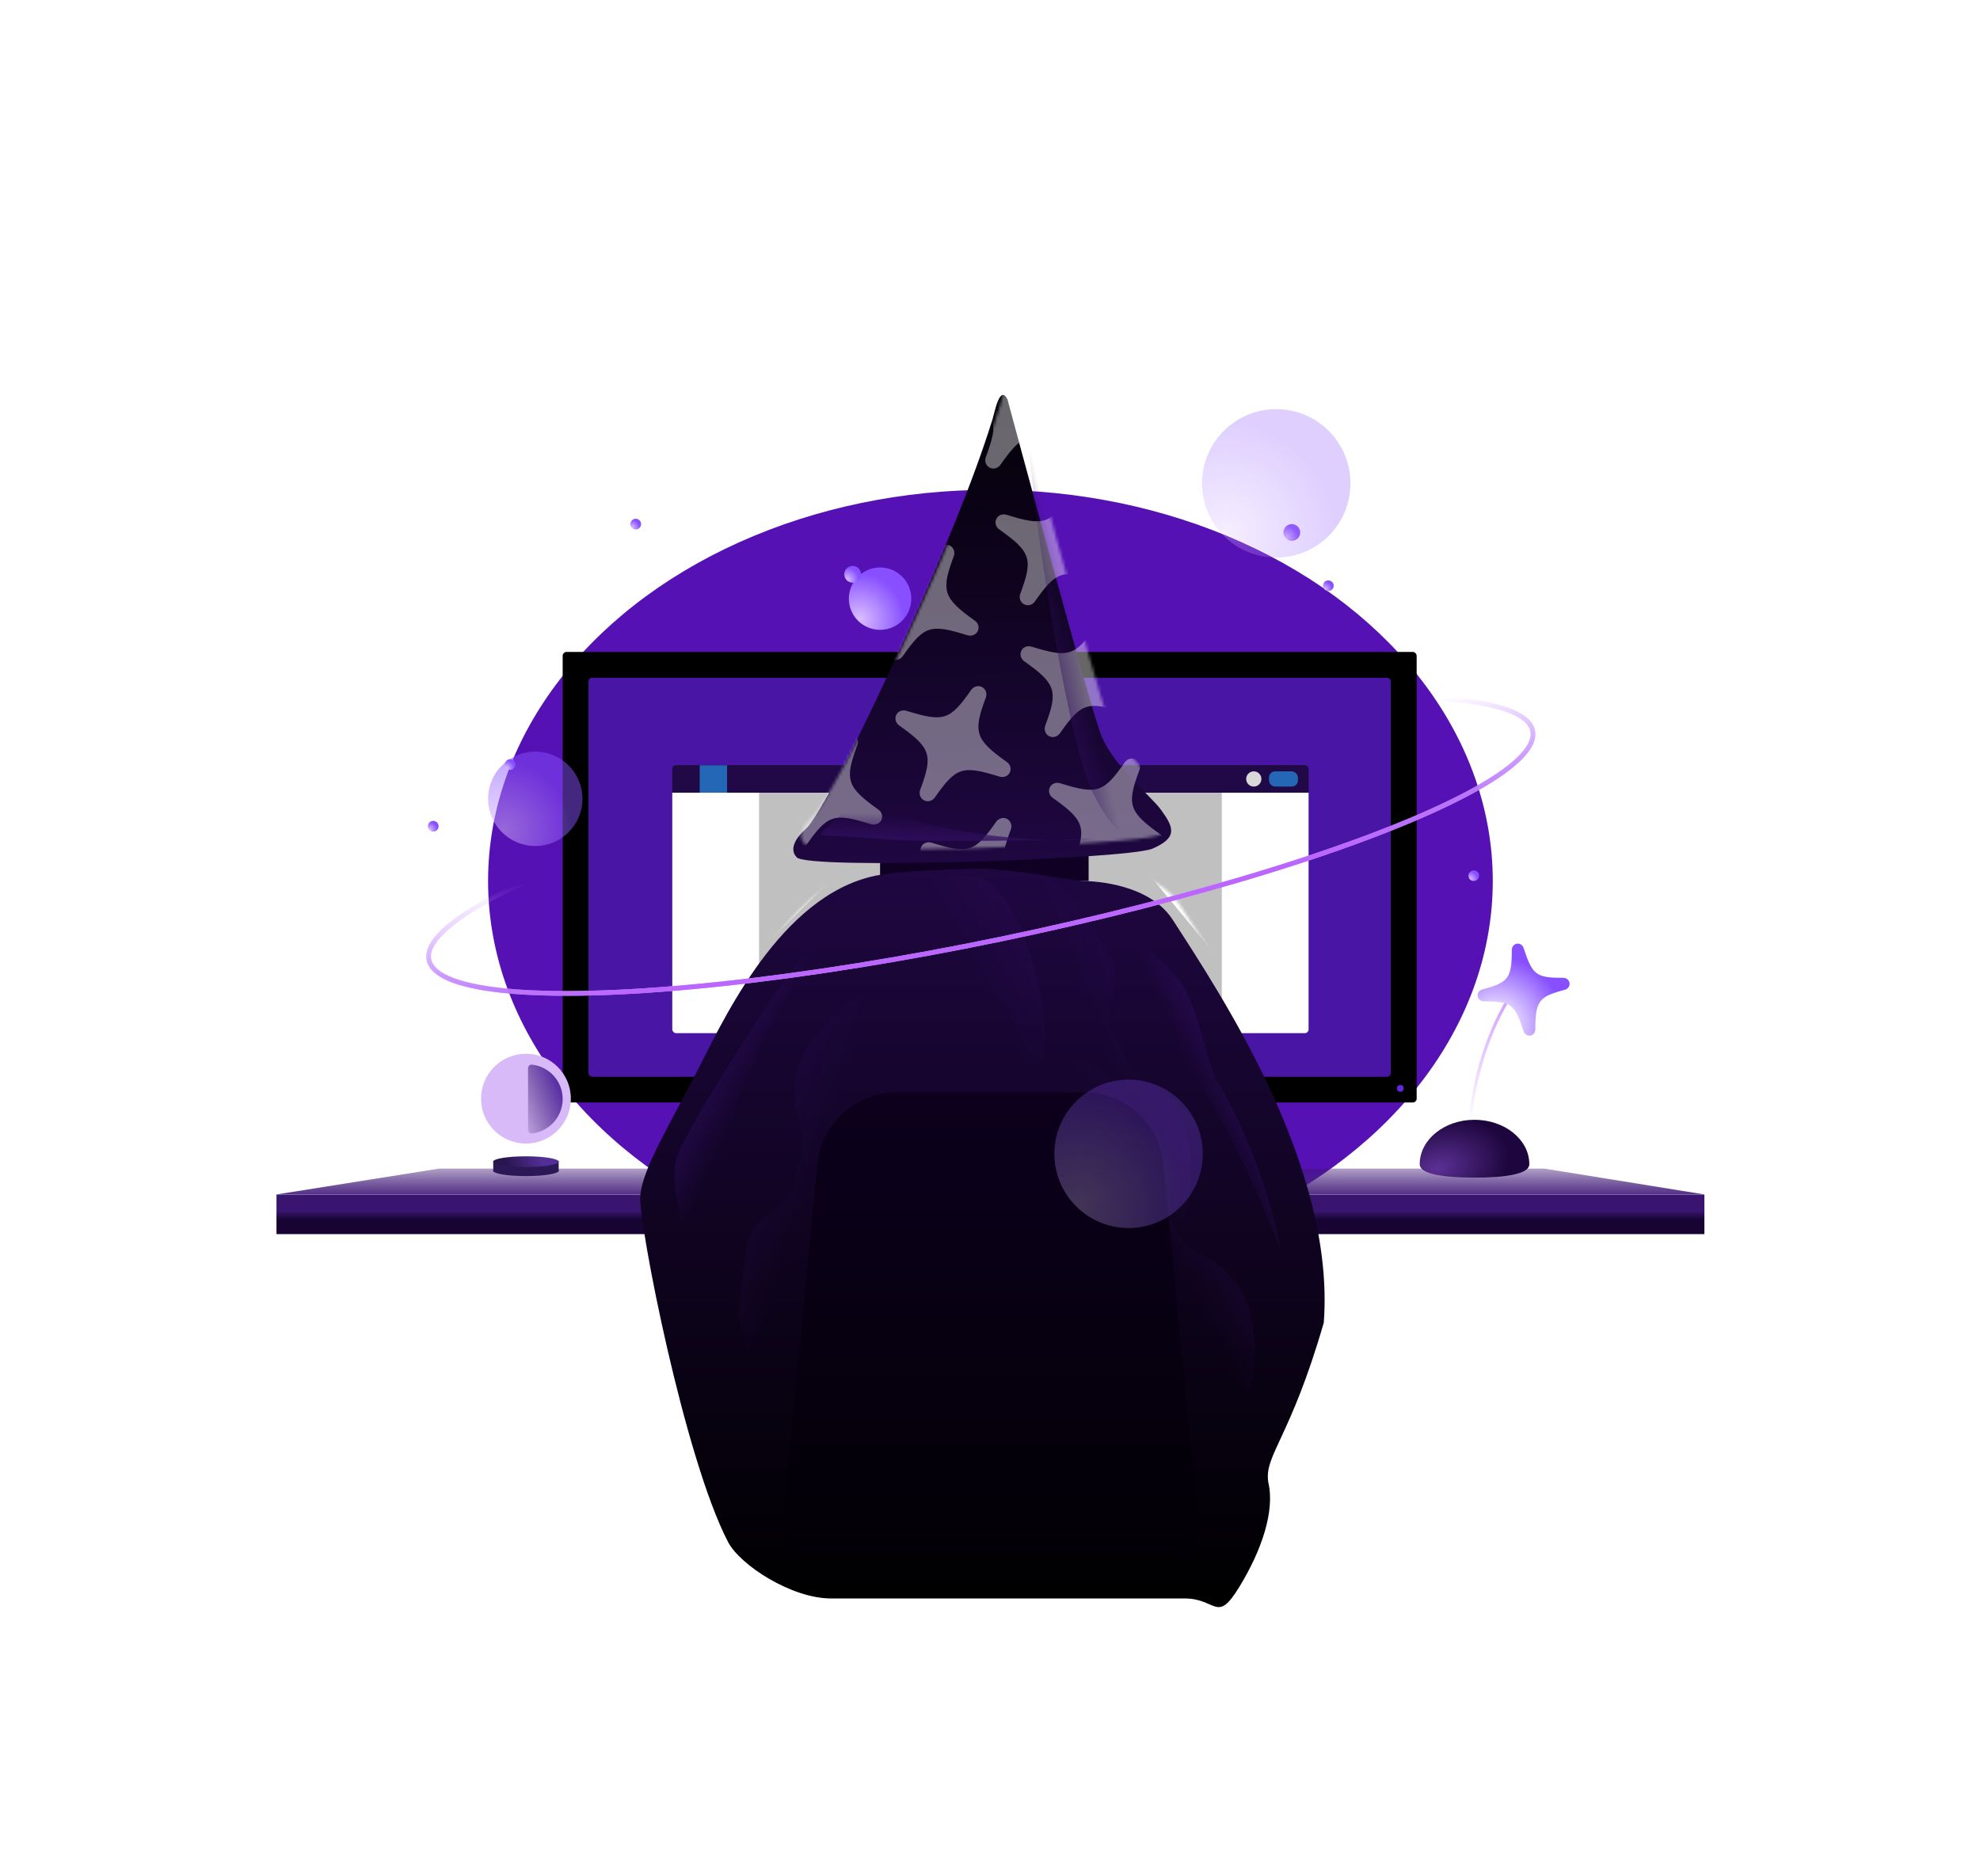 <svg width="666" height="631" viewBox="0 0 666 631" fill="none" xmlns="http://www.w3.org/2000/svg">
<g filter="url(#filter0_f_6596_926)">
<ellipse cx="333.144" cy="296.375" rx="168.972" ry="131.594" fill="#5511B4"/>
</g>
<rect x="93" y="401.855" width="480.291" height="13.313" fill="url(#paint0_linear_6596_926)"/>
<path d="M147.735 393.113H519.416L573.291 401.818H93L147.735 393.113Z" fill="url(#paint1_linear_6596_926)"/>
<g filter="url(#filter1_i_6596_926)">
<path d="M514.406 393.241C514.406 396.628 506.153 397.758 495.972 397.758C485.792 397.758 477.539 396.628 477.539 393.241C477.539 384.99 485.792 378.301 495.972 378.301C506.153 378.301 514.406 384.99 514.406 393.241Z" fill="url(#paint2_radial_6596_926)"/>
</g>
<rect x="189.518" y="219.572" width="286.741" height="151.051" rx="1.021" fill="black" stroke="black" stroke-width="0.512"/>
<rect x="197.965" y="228.02" width="269.844" height="134.154" rx="1.277" fill="#4815A4"/>
<g filter="url(#filter2_f_6596_926)">
<rect x="197.965" y="228.02" width="269.844" height="134.154" rx="1.277" fill="#4815A4"/>
</g>
<g filter="url(#filter3_d_6596_926)">
<circle cx="471.011" cy="366.14" r="1.152" fill="#6128DB"/>
</g>
<g filter="url(#filter4_d_6596_926)">
<g clip-path="url(#clip0_6596_926)">
<rect x="226.129" y="249.781" width="214.031" height="9.217" fill="#272727"/>
<rect x="226.129" y="249.781" width="214.031" height="9.217" fill="#210846"/>
<rect x="226.129" y="258.996" width="214.031" height="80.902" fill="white"/>
<rect x="255.316" y="258.996" width="155.659" height="80.902" fill="#C0C0C0"/>
<rect x="235.348" y="249.781" width="9.217" height="9.217" fill="#2467B6"/>
<rect x="426.848" y="251.828" width="9.729" height="5.12" rx="2.048" fill="#2467B6"/>
<circle cx="421.728" cy="254.388" r="2.56" fill="#D9D9D9"/>
</g>
</g>
<g filter="url(#filter5_i_6596_926)">
<rect x="296.023" y="273.336" width="70.149" height="23.042" fill="#0F0024"/>
</g>
<g filter="url(#filter6_i_6596_926)">
<path d="M247.415 513.909C251.5 521.767 268.851 532.921 282.005 532.921H364.101H400.988C411.826 532.921 411.741 541.54 419.351 529.119C426.961 516.697 431.437 503.426 429.131 493.793C427.747 484.667 436.511 479.179 447.811 440.14C451.731 387.665 413.369 329.971 396.996 304.621C389.429 292.906 371.847 291.566 366.491 291.566C354.404 290.023 340.709 287.047 328.534 287.47L327.83 287.495C317.55 287.852 307.694 288.194 299.762 289.307C267.247 293.87 247.415 334.937 237.96 353.696C228.505 372.455 218.358 388.426 217.897 397.805C217.436 407.185 232.656 485.517 247.415 513.909Z" fill="url(#paint3_linear_6596_926)"/>
</g>
<mask id="mask0_6596_926" style="mask-type:alpha" maskUnits="userSpaceOnUse" x="217" y="287" width="232" height="249">
<path d="M247.415 513.909C251.5 521.767 268.851 532.921 282.005 532.921H364.101H400.988C411.826 532.921 411.741 541.54 419.351 529.119C426.961 516.697 431.437 503.426 429.131 493.793C427.747 484.667 436.511 479.179 447.811 440.14C451.731 387.665 413.369 329.971 396.996 304.621C389.429 292.906 371.847 291.566 366.491 291.566C354.404 290.023 340.709 287.047 328.534 287.47L327.83 287.495C317.55 287.852 307.694 288.194 299.762 289.307C267.247 293.87 247.415 334.937 237.96 353.696C228.505 372.455 218.358 388.426 217.897 397.805C217.436 407.185 232.656 485.517 247.415 513.909Z" fill="url(#paint4_linear_6596_926)"/>
</mask>
<g mask="url(#mask0_6596_926)">
<g filter="url(#filter7_f_6596_926)">
<path d="M384.963 292.379L359.71 286.119L384.963 278.68L411.784 299.543L445.695 374.595L409.296 321.753L384.963 292.379Z" fill="white"/>
</g>
<g filter="url(#filter8_f_6596_926)">
<path d="M285.416 290.143L299.944 286.631L277.988 278.679L251.167 299.541L219.484 375.392L253.655 321.752L285.416 290.143Z" fill="white"/>
</g>
<g opacity="0.21" filter="url(#filter9_f_6596_926)">
<path d="M248.533 439.817C247.014 449.187 256.944 465.78 262.1 472.906C263.484 478.22 282.046 473.485 291.155 470.453L324.037 333.214C313.388 333.073 291.18 333.358 287.547 335.624C283.006 338.456 271.188 349.453 268.457 359.237C265.727 369.021 268.437 376.894 270.027 381.099C271.617 385.304 267.054 393.751 267.099 398.358C267.144 402.966 254.515 410.214 252.431 414.881C250.347 419.548 250.431 428.105 248.533 439.817Z" fill="url(#paint5_linear_6596_926)"/>
</g>
<g opacity="0.21" filter="url(#filter10_f_6596_926)">
<path d="M361.694 303.407C356.832 295.254 338.557 288.931 330.027 286.788C325.55 283.608 314.378 299.17 309.352 307.349L372.41 433.601C380.657 426.861 397.482 412.364 398.807 408.292C400.464 403.203 402.445 387.182 398.245 377.933C394.045 368.683 386.908 364.397 382.986 362.198C379.065 360 377.128 350.597 374.131 347.097C371.134 343.597 376.146 329.925 374.741 325.011C373.336 320.097 367.77 313.598 361.694 303.407Z" fill="url(#paint6_linear_6596_926)"/>
</g>
<g opacity="0.21" filter="url(#filter11_f_6596_926)">
<path d="M374.587 364.136C368.981 356.475 350.193 351.896 341.499 350.563C336.744 347.817 327.082 364.36 322.846 372.974L397.479 492.748C405.056 485.264 420.446 469.251 421.383 465.074C422.555 459.851 423.023 443.715 417.973 434.901C412.923 426.087 405.415 422.489 401.304 420.669C397.194 418.848 394.383 409.668 391.071 406.465C387.758 403.262 391.465 389.18 389.605 384.42C387.745 379.659 381.593 373.711 374.587 364.136Z" fill="url(#paint7_linear_6596_926)"/>
</g>
</g>
<g filter="url(#filter12_f_6596_926)">
<path d="M430.497 420.227C413.234 373.289 387.508 339.288 371.124 319.117C370.017 312.553 383.369 313.209 396.567 329.885C402.147 336.935 403.612 348.52 408.969 362.876C425.786 390.426 432.106 424.602 430.497 420.227Z" fill="url(#paint8_linear_6596_926)" fill-opacity="0.5"/>
</g>
<g filter="url(#filter13_f_6596_926)">
<path d="M349.107 358.038C243.516 382.718 260.691 328.004 245.704 317.047C245.001 313.152 320.774 287.588 332.821 296.673C347.88 308.029 355.95 356.439 349.107 358.038Z" fill="url(#paint9_linear_6596_926)"/>
</g>
<g filter="url(#filter14_f_6596_926)">
<path d="M240.556 436.692C228.192 390.128 266.793 334.406 272.961 319.039C272.13 315.07 232.865 375.74 227.999 388.359C221.917 404.133 241.658 440.841 240.556 436.692Z" fill="url(#paint10_linear_6596_926)"/>
</g>
<g filter="url(#filter15_i_6596_926)">
<path d="M390.063 280.948C380.416 284.506 273.966 288.055 270.536 283.783C267.647 280.778 270.878 276.604 273.638 274.234C276.399 271.864 284.717 256.301 288.406 249.043C291.147 243.651 323.463 178.379 336.464 136.242C337.1 134.178 338.852 124.661 341.431 129.722C342.552 133.793 368.653 231.262 372.753 242.177C376.854 253.092 389.638 263.032 393.08 267.816C397.313 273.698 398.936 277.153 390.063 280.948Z" fill="url(#paint11_linear_6596_926)"/>
</g>
<mask id="mask1_6596_926" style="mask-type:alpha" maskUnits="userSpaceOnUse" x="269" y="128" width="128" height="158">
<path d="M390.063 280.948C380.416 284.506 273.966 288.055 270.536 283.783C267.647 280.778 270.878 276.604 273.638 274.234C276.399 271.864 284.717 256.301 288.406 249.043C291.147 243.651 323.463 178.379 336.464 136.242C337.1 134.178 338.852 124.661 341.431 129.722C342.552 133.793 368.653 231.262 372.753 242.177C376.854 253.092 389.638 263.032 393.08 267.816C397.313 273.698 398.936 277.153 390.063 280.948Z" fill="url(#paint12_linear_6596_926)"/>
</mask>
<g mask="url(#mask1_6596_926)">
<g style="mix-blend-mode:overlay">
<path d="M381.707 238.322C382.342 237.078 381.947 235.592 380.741 234.759C370.086 227.165 369.283 224.774 373.683 213.042C374.18 211.685 373.613 210.154 372.37 209.52C371.111 208.877 369.582 209.316 368.739 210.497C361.579 220.733 359.536 221.411 347.003 217.54C345.612 217.112 344.194 217.63 343.569 218.857C342.925 220.118 343.328 221.586 344.517 222.454C355.172 230.004 355.975 232.395 351.584 244.11C351.086 245.511 351.628 247.007 352.905 247.658C354.148 248.293 355.659 247.888 356.519 246.672C363.723 236.437 365.739 235.768 378.255 239.673C379.681 240.075 381.09 239.531 381.707 238.322Z" fill="white" fill-opacity="0.4"/>
<path d="M319.266 166.392C319.9 165.148 319.506 163.663 318.3 162.829C307.645 155.236 306.842 152.845 311.242 141.113C311.739 139.755 311.171 138.224 309.929 137.59C308.669 136.947 307.14 137.386 306.298 138.567C299.138 148.804 297.095 149.481 284.562 145.61C283.17 145.183 281.753 145.701 281.127 146.927C280.484 148.188 280.887 149.656 282.075 150.524C292.731 158.075 293.533 160.465 289.142 172.18C288.645 173.581 289.187 175.077 290.464 175.729C291.706 176.363 293.218 175.959 294.078 174.743C301.281 164.507 303.298 163.838 315.813 167.744C317.24 168.145 318.648 167.601 319.266 166.392Z" fill="white" fill-opacity="0.4"/>
<path d="M435.734 265.896C436.369 264.652 435.975 263.166 434.768 262.333C424.113 254.74 423.311 252.349 427.711 240.617C428.208 239.259 427.64 237.728 426.398 237.094C425.138 236.451 423.609 236.89 422.767 238.071C415.606 248.308 413.564 248.985 401.031 245.114C399.639 244.687 398.222 245.204 397.596 246.431C396.952 247.692 397.356 249.16 398.544 250.028C409.2 257.579 410.002 259.969 405.611 271.684C405.114 273.085 405.655 274.581 406.932 275.233C408.175 275.867 409.686 275.463 410.546 274.247C417.75 264.011 419.766 263.342 432.282 267.247C433.708 267.649 435.117 267.105 435.734 265.896Z" fill="white" fill-opacity="0.4"/>
<path d="M273.648 183.169C274.283 181.926 273.889 180.44 272.682 179.607C262.027 172.013 261.225 169.622 265.625 157.89C266.122 156.532 265.554 155.002 264.312 154.368C263.052 153.725 261.523 154.163 260.681 155.345C253.52 165.581 251.478 166.259 238.945 162.387C237.553 161.96 236.136 162.478 235.51 163.704C234.866 164.965 235.27 166.434 236.458 167.302C247.114 174.852 247.916 177.243 243.525 188.958C243.028 190.359 243.57 191.854 244.847 192.506C246.089 193.14 247.601 192.736 248.46 191.52C255.664 181.284 257.681 180.615 270.196 184.521C271.623 184.922 273.031 184.379 273.648 183.169Z" fill="white" fill-opacity="0.4"/>
<path d="M373.297 193.97C373.932 192.727 373.537 191.241 372.331 190.407C361.676 182.814 360.873 180.423 365.273 168.691C365.77 167.333 365.203 165.803 363.96 165.168C362.7 164.525 361.171 164.964 360.329 166.146C353.169 176.382 351.126 177.059 338.593 173.188C337.201 172.761 335.784 173.279 335.158 174.505C334.515 175.766 334.918 177.235 336.107 178.102C346.762 185.653 347.565 188.044 343.174 199.759C342.676 201.159 343.218 202.655 344.495 203.307C345.737 203.941 347.249 203.537 348.109 202.321C355.313 192.085 357.329 191.416 369.845 195.322C371.271 195.723 372.68 195.179 373.297 193.97Z" fill="white" fill-opacity="0.4"/>
<path d="M308.008 321.892C308.642 320.648 308.248 319.163 307.042 318.329C296.387 310.736 295.584 308.345 299.984 296.613C300.481 295.255 299.914 293.724 298.671 293.09C297.411 292.447 295.882 292.886 295.04 294.067C287.88 304.304 285.837 304.981 273.304 301.11C271.912 300.683 270.495 301.201 269.869 302.427C269.226 303.688 269.629 305.156 270.818 306.024C281.473 313.575 282.276 315.965 277.885 327.68C277.387 329.081 277.929 330.577 279.206 331.229C280.448 331.863 281.96 331.459 282.82 330.243C290.023 320.007 292.04 319.338 304.555 323.244C305.982 323.645 307.391 323.101 308.008 321.892Z" fill="white" fill-opacity="0.4"/>
<path d="M413.336 176.345C413.971 175.102 413.576 173.616 412.37 172.782C401.715 165.189 400.912 162.798 405.312 151.066C405.809 149.708 405.242 148.178 403.999 147.543C402.74 146.9 401.21 147.339 400.368 148.521C393.208 158.757 391.165 159.434 378.632 155.563C377.241 155.136 375.823 155.654 375.197 156.88C374.554 158.141 374.957 159.61 376.146 160.477C386.801 168.028 387.604 170.419 383.213 182.134C382.715 183.534 383.257 185.03 384.534 185.682C385.777 186.316 387.288 185.912 388.148 184.696C395.352 174.46 397.368 173.791 409.884 177.697C411.31 178.098 412.719 177.554 413.336 176.345Z" fill="white" fill-opacity="0.4"/>
<path d="M348.047 304.271C348.682 303.027 348.287 301.541 347.081 300.708C336.426 293.115 335.623 290.724 340.023 278.992C340.52 277.634 339.953 276.103 338.71 275.469C337.45 274.826 335.921 275.265 335.079 276.446C327.919 286.683 325.876 287.36 313.343 283.489C311.951 283.062 310.534 283.579 309.908 284.806C309.265 286.067 309.668 287.535 310.857 288.403C321.512 295.954 322.315 298.344 317.924 310.059C317.426 311.46 317.968 312.956 319.245 313.608C320.487 314.242 321.999 313.838 322.859 312.622C330.063 302.386 332.079 301.717 344.595 305.622C346.021 306.024 347.43 305.48 348.047 304.271Z" fill="white" fill-opacity="0.4"/>
<path d="M285.609 232.337C286.244 231.094 285.85 229.608 284.643 228.775C273.988 221.181 273.186 218.79 277.586 207.058C278.083 205.7 277.515 204.17 276.273 203.536C275.013 202.893 273.484 203.331 272.642 204.513C265.481 214.749 263.439 215.426 250.906 211.555C249.514 211.128 248.097 211.646 247.471 212.872C246.827 214.133 247.231 215.602 248.419 216.47C259.075 224.02 259.877 226.411 255.486 238.126C254.989 239.527 255.53 241.022 256.807 241.674C258.05 242.308 259.561 241.904 260.421 240.688C267.625 230.452 269.641 229.783 282.157 233.689C283.583 234.09 284.992 233.547 285.609 232.337Z" fill="white" fill-opacity="0.4"/>
<path d="M305.277 121.193C305.912 119.949 305.517 118.463 304.311 117.63C293.656 110.036 292.854 107.646 297.254 95.913C297.751 94.556 297.183 93.025 295.941 92.391C294.681 91.748 293.152 92.187 292.31 93.368C285.149 103.604 283.107 104.282 270.574 100.411C269.182 99.984 267.765 100.501 267.139 101.728C266.495 102.989 266.899 104.457 268.087 105.325C278.743 112.875 279.545 115.266 275.154 126.981C274.657 128.382 275.198 129.878 276.475 130.529C277.718 131.164 279.229 130.759 280.089 129.544C287.293 119.308 289.309 118.639 301.825 122.544C303.251 122.946 304.66 122.402 305.277 121.193Z" fill="white" fill-opacity="0.4"/>
<path d="M404.926 131.994C405.56 130.75 405.166 129.264 403.96 128.431C393.305 120.837 392.502 118.446 396.902 106.714C397.399 105.357 396.832 103.826 395.589 103.192C394.329 102.549 392.8 102.988 391.958 104.169C384.798 114.405 382.755 115.083 370.222 111.212C368.83 110.784 367.413 111.302 366.787 112.528C366.144 113.789 366.547 115.258 367.736 116.126C378.391 123.676 379.194 126.067 374.803 137.782C374.305 139.183 374.847 140.679 376.124 141.33C377.366 141.964 378.878 141.56 379.738 140.344C386.941 130.109 388.958 129.439 401.473 133.345C402.9 133.747 404.309 133.203 404.926 131.994Z" fill="white" fill-opacity="0.4"/>
<path d="M339.637 259.916C340.271 258.672 339.877 257.186 338.671 256.353C328.016 248.759 327.213 246.368 331.613 234.636C332.11 233.279 331.543 231.748 330.3 231.114C329.04 230.471 327.511 230.91 326.669 232.091C319.509 242.327 317.466 243.005 304.933 239.133C303.541 238.706 302.124 239.224 301.498 240.45C300.855 241.711 301.258 243.18 302.447 244.048C313.102 251.598 313.905 253.989 309.513 265.704C309.016 267.105 309.558 268.6 310.835 269.252C312.077 269.886 313.589 269.482 314.449 268.266C321.652 258.03 323.669 257.361 336.184 261.267C337.611 261.668 339.02 261.125 339.637 259.916Z" fill="white" fill-opacity="0.4"/>
<path d="M424.148 219.919C424.783 218.676 424.389 217.19 423.182 216.357C412.527 208.763 411.725 206.372 416.125 194.64C416.622 193.282 416.054 191.752 414.812 191.118C413.552 190.475 412.023 190.913 411.181 192.095C404.02 202.331 401.978 203.009 389.445 199.137C388.053 198.71 386.636 199.228 386.01 200.454C385.366 201.715 385.77 203.184 386.958 204.052C397.614 211.602 398.416 213.993 394.025 225.708C393.528 227.109 394.07 228.604 395.347 229.256C396.589 229.89 398.101 229.486 398.96 228.27C406.164 218.034 408.181 217.365 420.696 221.271C422.123 221.672 423.531 221.129 424.148 219.919Z" fill="white" fill-opacity="0.4"/>
<path d="M262.062 137.193C262.697 135.949 262.303 134.463 261.097 133.63C250.442 126.036 249.639 123.646 254.039 111.913C254.536 110.556 253.968 109.025 252.726 108.391C251.466 107.748 249.937 108.187 249.095 109.368C241.934 119.604 239.892 120.282 227.359 116.411C225.967 115.984 224.55 116.501 223.924 117.728C223.28 118.989 223.684 120.457 224.872 121.325C235.528 128.875 236.33 131.266 231.939 142.981C231.442 144.382 231.984 145.878 233.261 146.529C234.503 147.164 236.015 146.759 236.874 145.544C244.078 135.308 246.095 134.639 258.61 138.544C260.037 138.946 261.445 138.402 262.062 137.193Z" fill="white" fill-opacity="0.4"/>
<path d="M361.707 147.994C362.342 146.75 361.947 145.264 360.741 144.431C350.086 136.837 349.283 134.446 353.683 122.714C354.18 121.357 353.613 119.826 352.37 119.192C351.111 118.549 349.582 118.988 348.739 120.169C341.579 130.405 339.536 131.083 327.003 127.212C325.612 126.784 324.194 127.302 323.569 128.528C322.925 129.789 323.328 131.258 324.517 132.126C335.172 139.676 335.975 142.067 331.584 153.782C331.086 155.183 331.628 156.679 332.905 157.33C334.148 157.964 335.659 157.56 336.519 156.344C343.723 146.109 345.739 145.439 358.255 149.345C359.681 149.747 361.09 149.203 361.707 147.994Z" fill="white" fill-opacity="0.4"/>
<path d="M296.418 275.916C297.053 274.672 296.658 273.186 295.452 272.353C284.797 264.759 283.994 262.368 288.394 250.636C288.891 249.279 288.324 247.748 287.081 247.114C285.822 246.471 284.292 246.91 283.45 248.091C276.29 258.327 274.247 259.005 261.714 255.133C260.323 254.706 258.905 255.224 258.279 256.45C257.636 257.711 258.039 259.18 259.228 260.048C269.883 267.598 270.686 269.989 266.295 281.704C265.797 283.105 266.339 284.6 267.616 285.252C268.859 285.886 270.37 285.482 271.23 284.266C278.434 274.03 280.45 273.361 292.966 277.267C294.392 277.668 295.801 277.125 296.418 275.916Z" fill="white" fill-opacity="0.4"/>
<path d="M391.301 284.279C391.935 283.035 391.541 281.549 390.335 280.716C379.68 273.122 378.877 270.731 383.277 258.999C383.774 257.642 383.207 256.111 381.964 255.477C380.704 254.834 379.175 255.273 378.333 256.454C371.173 266.69 369.13 267.368 356.597 263.497C355.205 263.07 353.788 263.587 353.162 264.814C352.519 266.075 352.922 267.543 354.111 268.411C364.766 275.961 365.569 278.352 361.178 290.067C360.68 291.468 361.222 292.964 362.499 293.615C363.741 294.25 365.253 293.845 366.113 292.629C373.316 282.394 375.333 281.725 387.848 285.63C389.275 286.032 390.684 285.488 391.301 284.279Z" fill="white" fill-opacity="0.4"/>
<path d="M328.859 212.353C329.494 211.109 329.1 209.623 327.893 208.79C317.238 201.197 316.436 198.806 320.836 187.074C321.333 185.716 320.765 184.185 319.523 183.551C318.263 182.908 316.734 183.347 315.892 184.528C308.731 194.765 306.689 195.442 294.156 191.571C292.764 191.144 291.347 191.661 290.721 192.888C290.077 194.149 290.481 195.617 291.669 196.485C302.325 204.036 303.127 206.426 298.736 218.141C298.239 219.542 298.78 221.038 300.057 221.69C301.3 222.324 302.811 221.92 303.671 220.704C310.875 210.468 312.891 209.799 325.407 213.704C326.833 214.106 328.242 213.562 328.859 212.353Z" fill="white" fill-opacity="0.4"/>
</g>
</g>
<g filter="url(#filter16_f_6596_926)">
<path d="M347.301 148.736C366.767 194.804 375.073 258.288 387.564 281.076C387.473 287.732 374.192 283.486 366.362 263.714C356.121 237.856 342.552 137.496 347.301 148.736Z" fill="url(#paint13_linear_6596_926)" fill-opacity="0.6"/>
</g>
<path d="M353.851 282.509C326.17 281.996 301.912 275.424 286.294 269.239C276.566 284.6 265.21 279.465 296.713 282.244C308.359 283.272 336.621 282.857 353.851 282.509C358.386 282.593 363.012 282.514 367.708 282.244C369.367 282.149 363.251 282.319 353.851 282.509Z" fill="url(#paint14_linear_6596_926)"/>
<g filter="url(#filter17_i_6596_926)">
<path d="M274.992 385.412C276.32 371.771 287.787 361.367 301.492 361.367H364.799C378.505 361.367 389.971 371.771 391.3 385.412L403.115 506.718C403.76 513.339 398.557 519.075 391.904 519.075H274.388C267.735 519.075 262.531 513.339 263.176 506.718L274.992 385.412Z" fill="url(#paint15_linear_6596_926)"/>
</g>
<g opacity="0.27" filter="url(#filter18_df_6596_926)">
<circle cx="379.614" cy="388.161" r="24.962" fill="url(#paint16_radial_6596_926)"/>
</g>
<g filter="url(#filter19_i_6596_926)">
<ellipse cx="177.231" cy="394.175" rx="11.009" ry="1.792" fill="#2C1857"/>
<rect x="166.223" y="390.848" width="22.018" height="3.584" fill="#2C1857"/>
<ellipse cx="177.231" cy="391.105" rx="11.009" ry="1.792" fill="url(#paint17_linear_6596_926)"/>
<g filter="url(#filter20_dd_6596_926)">
<circle cx="177.23" cy="369.597" r="15.105" fill="#D8BAF9"/>
</g>
</g>
<path d="M177.613 380.096C177.613 380.803 178.188 381.383 178.89 381.306C181.51 381.017 183.969 379.845 185.85 377.964C188.034 375.779 189.262 372.816 189.262 369.727C189.262 366.638 188.034 363.675 185.85 361.49C183.969 359.609 181.51 358.437 178.89 358.148C178.188 358.071 177.613 358.651 177.613 359.358L177.613 369.727L177.613 380.096Z" fill="url(#paint18_linear_6596_926)"/>
<path d="M494.438 379.328C494.694 369.855 498.534 346.66 511.847 329.66" stroke="url(#paint19_linear_6596_926)" stroke-width="1.024"/>
<g filter="url(#filter21_d_6596_926)">
<circle cx="145.741" cy="277.944" r="1.792" fill="url(#paint20_radial_6596_926)"/>
</g>
<g filter="url(#filter22_d_6596_926)">
<path d="M514.702 344.863C515.711 344.719 516.431 343.859 516.42 342.789C516.467 333.245 517.555 331.762 526.399 329.452C527.417 329.178 528.091 328.196 527.946 327.189C527.8 326.167 526.895 325.44 525.837 325.435C516.725 325.47 515.462 324.537 512.501 315.439C512.17 314.429 511.266 313.802 510.272 313.945C509.249 314.091 508.544 314.949 508.526 316.022C508.505 325.549 507.417 327.032 498.588 329.34C497.543 329.632 496.88 330.584 497.028 331.619C497.172 332.627 498.049 333.358 499.135 333.359C508.265 333.35 509.512 334.271 512.445 343.373C512.806 344.393 513.722 345.004 514.702 344.863Z" fill="url(#paint21_radial_6596_926)"/>
</g>
<g filter="url(#filter23_d_6596_926)">
<circle cx="495.718" cy="294.585" r="1.792" fill="url(#paint22_radial_6596_926)"/>
</g>
<g opacity="0.5" filter="url(#filter24_df_6596_926)">
<circle cx="180.045" cy="268.725" r="15.873" fill="url(#paint23_radial_6596_926)"/>
</g>
<g filter="url(#filter25_d_6596_926)">
<circle cx="171.597" cy="257.206" r="1.792" fill="url(#paint24_radial_6596_926)"/>
</g>
<ellipse cx="329.905" cy="284.372" rx="189.582" ry="32.258" transform="rotate(168.274 329.905 284.372)" stroke="url(#paint25_linear_6596_926)" stroke-width="1.596"/>
<g style="mix-blend-mode:screen" filter="url(#filter26_f_6596_926)">
<ellipse cx="329.905" cy="284.372" rx="189.582" ry="32.258" transform="rotate(168.274 329.905 284.372)" stroke="url(#paint26_linear_6596_926)" stroke-width="1.596"/>
</g>
<g filter="url(#filter27_d_6596_926)">
<circle cx="446.819" cy="197.042" r="1.792" fill="url(#paint27_radial_6596_926)"/>
</g>
<g filter="url(#filter28_d_6596_926)">
<circle cx="213.839" cy="176.304" r="1.792" fill="url(#paint28_radial_6596_926)"/>
</g>
<g filter="url(#filter29_df_6596_926)">
<circle cx="296.024" cy="201.395" r="10.497" fill="url(#paint29_radial_6596_926)"/>
</g>
<g filter="url(#filter30_d_6596_926)">
<circle cx="286.804" cy="193.203" r="2.816" fill="url(#paint30_radial_6596_926)"/>
</g>
<g filter="url(#filter31_d_6596_926)">
<circle cx="434.527" cy="179.121" r="2.816" fill="url(#paint31_radial_6596_926)"/>
</g>
<g opacity="0.27" filter="url(#filter32_df_6596_926)">
<circle cx="429.282" cy="162.606" r="24.962" fill="url(#paint32_radial_6596_926)"/>
</g>
<defs>
<filter id="filter0_f_6596_926" x="0.351" y="0.96" width="665.588" height="590.83" filterUnits="userSpaceOnUse" color-interpolation-filters="sRGB">
<feFlood flood-opacity="0" result="BackgroundImageFix"/>
<feBlend mode="normal" in="SourceGraphic" in2="BackgroundImageFix" result="shape"/>
<feGaussianBlur stdDeviation="81.911" result="effect1_foregroundBlur_6596_926"/>
</filter>
<filter id="filter1_i_6596_926" x="477.539" y="376.704" width="36.867" height="21.053" filterUnits="userSpaceOnUse" color-interpolation-filters="sRGB">
<feFlood flood-opacity="0" result="BackgroundImageFix"/>
<feBlend mode="normal" in="SourceGraphic" in2="BackgroundImageFix" result="shape"/>
<feColorMatrix in="SourceAlpha" type="matrix" values="0 0 0 0 0 0 0 0 0 0 0 0 0 0 0 0 0 0 127 0" result="hardAlpha"/>
<feOffset dy="-1.596"/>
<feGaussianBlur stdDeviation="2.554"/>
<feComposite in2="hardAlpha" operator="arithmetic" k2="-1" k3="1"/>
<feColorMatrix type="matrix" values="0 0 0 0 0 0 0 0 0 0 0 0 0 0 0 0 0 0 0.25 0"/>
<feBlend mode="normal" in2="shape" result="effect1_innerShadow_6596_926"/>
</filter>
<filter id="filter2_f_6596_926" x="164.759" y="194.814" width="336.255" height="200.563" filterUnits="userSpaceOnUse" color-interpolation-filters="sRGB">
<feFlood flood-opacity="0" result="BackgroundImageFix"/>
<feBlend mode="normal" in="SourceGraphic" in2="BackgroundImageFix" result="shape"/>
<feGaussianBlur stdDeviation="16.603" result="effect1_foregroundBlur_6596_926"/>
</filter>
<filter id="filter3_d_6596_926" x="467.305" y="362.434" width="7.413" height="7.413" filterUnits="userSpaceOnUse" color-interpolation-filters="sRGB">
<feFlood flood-opacity="0" result="BackgroundImageFix"/>
<feColorMatrix in="SourceAlpha" type="matrix" values="0 0 0 0 0 0 0 0 0 0 0 0 0 0 0 0 0 0 127 0" result="hardAlpha"/>
<feOffset/>
<feGaussianBlur stdDeviation="1.277"/>
<feComposite in2="hardAlpha" operator="out"/>
<feColorMatrix type="matrix" values="0 0 0 0 0.687 0 0 0 0 0.333 0 0 0 0 1 0 0 0 1 0"/>
<feBlend mode="normal" in2="BackgroundImageFix" result="effect1_dropShadow_6596_926"/>
<feBlend mode="normal" in="SourceGraphic" in2="effect1_dropShadow_6596_926" result="shape"/>
</filter>
<filter id="filter4_d_6596_926" x="208.888" y="240.203" width="248.514" height="124.6" filterUnits="userSpaceOnUse" color-interpolation-filters="sRGB">
<feFlood flood-opacity="0" result="BackgroundImageFix"/>
<feColorMatrix in="SourceAlpha" type="matrix" values="0 0 0 0 0 0 0 0 0 0 0 0 0 0 0 0 0 0 127 0" result="hardAlpha"/>
<feOffset dy="7.663"/>
<feGaussianBlur stdDeviation="8.621"/>
<feComposite in2="hardAlpha" operator="out"/>
<feColorMatrix type="matrix" values="0 0 0 0 0 0 0 0 0 0 0 0 0 0 0 0 0 0 0.25 0"/>
<feBlend mode="normal" in2="BackgroundImageFix" result="effect1_dropShadow_6596_926"/>
<feBlend mode="normal" in="SourceGraphic" in2="effect1_dropShadow_6596_926" result="shape"/>
</filter>
<filter id="filter5_i_6596_926" x="296.023" y="273.336" width="70.148" height="23.043" filterUnits="userSpaceOnUse" color-interpolation-filters="sRGB">
<feFlood flood-opacity="0" result="BackgroundImageFix"/>
<feBlend mode="normal" in="SourceGraphic" in2="BackgroundImageFix" result="shape"/>
<feColorMatrix in="SourceAlpha" type="matrix" values="0 0 0 0 0 0 0 0 0 0 0 0 0 0 0 0 0 0 127 0" result="hardAlpha"/>
<feMorphology radius="0.639" operator="erode" in="SourceAlpha" result="effect1_innerShadow_6596_926"/>
<feOffset/>
<feGaussianBlur stdDeviation="4.934"/>
<feComposite in2="hardAlpha" operator="arithmetic" k2="-1" k3="1"/>
<feColorMatrix type="matrix" values="0 0 0 0 1 0 0 0 0 1 0 0 0 0 1 0 0 0 1 0"/>
<feBlend mode="normal" in2="shape" result="effect1_innerShadow_6596_926"/>
</filter>
<filter id="filter6_i_6596_926" x="215.351" y="287.43" width="232.738" height="253.211" filterUnits="userSpaceOnUse" color-interpolation-filters="sRGB">
<feFlood flood-opacity="0" result="BackgroundImageFix"/>
<feBlend mode="normal" in="SourceGraphic" in2="BackgroundImageFix" result="shape"/>
<feColorMatrix in="SourceAlpha" type="matrix" values="0 0 0 0 0 0 0 0 0 0 0 0 0 0 0 0 0 0 127 0" result="hardAlpha"/>
<feOffset dx="-2.535" dy="4.808"/>
<feGaussianBlur stdDeviation="10.394"/>
<feComposite in2="hardAlpha" operator="arithmetic" k2="-1" k3="1"/>
<feColorMatrix type="matrix" values="0 0 0 0 0.471 0 0 0 0 0.154 0 0 0 0 0.9 0 0 0 0.23 0"/>
<feBlend mode="normal" in2="shape" result="effect1_innerShadow_6596_926"/>
</filter>
<filter id="filter7_f_6596_926" x="348.855" y="267.824" width="107.696" height="117.625" filterUnits="userSpaceOnUse" color-interpolation-filters="sRGB">
<feFlood flood-opacity="0" result="BackgroundImageFix"/>
<feBlend mode="normal" in="SourceGraphic" in2="BackgroundImageFix" result="shape"/>
<feGaussianBlur stdDeviation="5.428" result="effect1_foregroundBlur_6596_926"/>
</filter>
<filter id="filter8_f_6596_926" x="208.629" y="267.824" width="102.172" height="118.422" filterUnits="userSpaceOnUse" color-interpolation-filters="sRGB">
<feFlood flood-opacity="0" result="BackgroundImageFix"/>
<feBlend mode="normal" in="SourceGraphic" in2="BackgroundImageFix" result="shape"/>
<feGaussianBlur stdDeviation="5.428" result="effect1_foregroundBlur_6596_926"/>
</filter>
<filter id="filter9_f_6596_926" x="243.905" y="328.714" width="84.604" height="151.061" filterUnits="userSpaceOnUse" color-interpolation-filters="sRGB">
<feFlood flood-opacity="0" result="BackgroundImageFix"/>
<feBlend mode="normal" in="SourceGraphic" in2="BackgroundImageFix" result="shape"/>
<feGaussianBlur stdDeviation="2.235" result="effect1_foregroundBlur_6596_926"/>
</filter>
<filter id="filter10_f_6596_926" x="304.882" y="281.897" width="100.342" height="156.174" filterUnits="userSpaceOnUse" color-interpolation-filters="sRGB">
<feFlood flood-opacity="0" result="BackgroundImageFix"/>
<feBlend mode="normal" in="SourceGraphic" in2="BackgroundImageFix" result="shape"/>
<feGaussianBlur stdDeviation="2.235" result="effect1_foregroundBlur_6596_926"/>
</filter>
<filter id="filter11_f_6596_926" x="318.378" y="345.788" width="108.245" height="151.432" filterUnits="userSpaceOnUse" color-interpolation-filters="sRGB">
<feFlood flood-opacity="0" result="BackgroundImageFix"/>
<feBlend mode="normal" in="SourceGraphic" in2="BackgroundImageFix" result="shape"/>
<feGaussianBlur stdDeviation="2.235" result="effect1_foregroundBlur_6596_926"/>
</filter>
<filter id="filter12_f_6596_926" x="369.01" y="313.194" width="63.776" height="109.463" filterUnits="userSpaceOnUse" color-interpolation-filters="sRGB">
<feFlood flood-opacity="0" result="BackgroundImageFix"/>
<feBlend mode="normal" in="SourceGraphic" in2="BackgroundImageFix" result="shape"/>
<feGaussianBlur stdDeviation="1.024" result="effect1_foregroundBlur_6596_926"/>
</filter>
<filter id="filter13_f_6596_926" x="241.229" y="290.264" width="114.807" height="78.573" filterUnits="userSpaceOnUse" color-interpolation-filters="sRGB">
<feFlood flood-opacity="0" result="BackgroundImageFix"/>
<feBlend mode="normal" in="SourceGraphic" in2="BackgroundImageFix" result="shape"/>
<feGaussianBlur stdDeviation="2.235" result="effect1_foregroundBlur_6596_926"/>
</filter>
<filter id="filter14_f_6596_926" x="222.362" y="314.382" width="55.069" height="127.104" filterUnits="userSpaceOnUse" color-interpolation-filters="sRGB">
<feFlood flood-opacity="0" result="BackgroundImageFix"/>
<feBlend mode="normal" in="SourceGraphic" in2="BackgroundImageFix" result="shape"/>
<feGaussianBlur stdDeviation="2.235" result="effect1_foregroundBlur_6596_926"/>
</filter>
<filter id="filter15_i_6596_926" x="266.842" y="128.258" width="129.658" height="162.089" filterUnits="userSpaceOnUse" color-interpolation-filters="sRGB">
<feFlood flood-opacity="0" result="BackgroundImageFix"/>
<feBlend mode="normal" in="SourceGraphic" in2="BackgroundImageFix" result="shape"/>
<feColorMatrix in="SourceAlpha" type="matrix" values="0 0 0 0 0 0 0 0 0 0 0 0 0 0 0 0 0 0 127 0" result="hardAlpha"/>
<feOffset dx="-2.56" dy="4.608"/>
<feGaussianBlur stdDeviation="4.096"/>
<feComposite in2="hardAlpha" operator="arithmetic" k2="-1" k3="1"/>
<feColorMatrix type="matrix" values="0 0 0 0 0.471 0 0 0 0 0.154 0 0 0 0 0.9 0 0 0 0.53 0"/>
<feBlend mode="normal" in2="shape" result="effect1_innerShadow_6596_926"/>
</filter>
<filter id="filter16_f_6596_926" x="344.276" y="145.815" width="45.335" height="140.237" filterUnits="userSpaceOnUse" color-interpolation-filters="sRGB">
<feFlood flood-opacity="0" result="BackgroundImageFix"/>
<feBlend mode="normal" in="SourceGraphic" in2="BackgroundImageFix" result="shape"/>
<feGaussianBlur stdDeviation="1.024" result="effect1_foregroundBlur_6596_926"/>
</filter>
<filter id="filter17_i_6596_926" x="263.121" y="361.367" width="140.047" height="163.339" filterUnits="userSpaceOnUse" color-interpolation-filters="sRGB">
<feFlood flood-opacity="0" result="BackgroundImageFix"/>
<feBlend mode="normal" in="SourceGraphic" in2="BackgroundImageFix" result="shape"/>
<feColorMatrix in="SourceAlpha" type="matrix" values="0 0 0 0 0 0 0 0 0 0 0 0 0 0 0 0 0 0 127 0" result="hardAlpha"/>
<feOffset dy="6.144"/>
<feGaussianBlur stdDeviation="2.816"/>
<feComposite in2="hardAlpha" operator="arithmetic" k2="-1" k3="1"/>
<feColorMatrix type="matrix" values="0 0 0 0 0.252 0 0 0 0 0.152 0 0 0 0 0.467 0 0 0 0.7 0"/>
<feBlend mode="normal" in2="shape" result="effect1_innerShadow_6596_926"/>
</filter>
<filter id="filter18_df_6596_926" x="291.897" y="300.443" width="175.433" height="175.433" filterUnits="userSpaceOnUse" color-interpolation-filters="sRGB">
<feFlood flood-opacity="0" result="BackgroundImageFix"/>
<feColorMatrix in="SourceAlpha" type="matrix" values="0 0 0 0 0 0 0 0 0 0 0 0 0 0 0 0 0 0 127 0" result="hardAlpha"/>
<feOffset/>
<feGaussianBlur stdDeviation="27.183"/>
<feComposite in2="hardAlpha" operator="out"/>
<feColorMatrix type="matrix" values="0 0 0 0 0.592 0 0 0 0 0.392 0 0 0 0 1 0 0 0 1 0"/>
<feBlend mode="normal" in2="BackgroundImageFix" result="effect1_dropShadow_6596_926"/>
<feBlend mode="normal" in="SourceGraphic" in2="effect1_dropShadow_6596_926" result="shape"/>
<feGaussianBlur stdDeviation="31.378" result="effect2_foregroundBlur_6596_926"/>
</filter>
<filter id="filter19_i_6596_926" x="161.806" y="354.173" width="30.53" height="41.796" filterUnits="userSpaceOnUse" color-interpolation-filters="sRGB">
<feFlood flood-opacity="0" result="BackgroundImageFix"/>
<feBlend mode="normal" in="SourceGraphic" in2="BackgroundImageFix" result="shape"/>
<feColorMatrix in="SourceAlpha" type="matrix" values="0 0 0 0 0 0 0 0 0 0 0 0 0 0 0 0 0 0 127 0" result="hardAlpha"/>
<feOffset dx="-0.319" dy="-0.319"/>
<feGaussianBlur stdDeviation="1.916"/>
<feComposite in2="hardAlpha" operator="arithmetic" k2="-1" k3="1"/>
<feColorMatrix type="matrix" values="0 0 0 0 0 0 0 0 0 0 0 0 0 0 0 0 0 0 0.44 0"/>
<feBlend mode="normal" in2="shape" result="effect1_innerShadow_6596_926"/>
</filter>
<filter id="filter20_dd_6596_926" x="139.057" y="331.743" width="76.347" height="76.347" filterUnits="userSpaceOnUse" color-interpolation-filters="sRGB">
<feFlood flood-opacity="0" result="BackgroundImageFix"/>
<feColorMatrix in="SourceAlpha" type="matrix" values="0 0 0 0 0 0 0 0 0 0 0 0 0 0 0 0 0 0 127 0" result="hardAlpha"/>
<feOffset dy="0.319"/>
<feGaussianBlur stdDeviation="11.534"/>
<feComposite in2="hardAlpha" operator="out"/>
<feColorMatrix type="matrix" values="0 0 0 0 0.592 0 0 0 0 0.392 0 0 0 0 1 0 0 0 0.82 0"/>
<feBlend mode="normal" in2="BackgroundImageFix" result="effect1_dropShadow_6596_926"/>
<feColorMatrix in="SourceAlpha" type="matrix" values="0 0 0 0 0 0 0 0 0 0 0 0 0 0 0 0 0 0 127 0" result="hardAlpha"/>
<feOffset/>
<feGaussianBlur stdDeviation="3.352"/>
<feComposite in2="hardAlpha" operator="out"/>
<feColorMatrix type="matrix" values="0 0 0 0 1 0 0 0 0 1 0 0 0 0 1 0 0 0 0.25 0"/>
<feBlend mode="normal" in2="effect1_dropShadow_6596_926" result="effect2_dropShadow_6596_926"/>
<feBlend mode="normal" in="SourceGraphic" in2="effect2_dropShadow_6596_926" result="shape"/>
</filter>
<filter id="filter21_d_6596_926" x="140.039" y="272.242" width="11.406" height="11.406" filterUnits="userSpaceOnUse" color-interpolation-filters="sRGB">
<feFlood flood-opacity="0" result="BackgroundImageFix"/>
<feColorMatrix in="SourceAlpha" type="matrix" values="0 0 0 0 0 0 0 0 0 0 0 0 0 0 0 0 0 0 127 0" result="hardAlpha"/>
<feOffset/>
<feGaussianBlur stdDeviation="1.955"/>
<feComposite in2="hardAlpha" operator="out"/>
<feColorMatrix type="matrix" values="0 0 0 0 0.592 0 0 0 0 0.392 0 0 0 0 1 0 0 0 1 0"/>
<feBlend mode="normal" in2="BackgroundImageFix" result="effect1_dropShadow_6596_926"/>
<feBlend mode="normal" in="SourceGraphic" in2="effect1_dropShadow_6596_926" result="shape"/>
</filter>
<filter id="filter22_d_6596_926" x="483.518" y="303.948" width="57.937" height="57.937" filterUnits="userSpaceOnUse" color-interpolation-filters="sRGB">
<feFlood flood-opacity="0" result="BackgroundImageFix"/>
<feColorMatrix in="SourceAlpha" type="matrix" values="0 0 0 0 0 0 0 0 0 0 0 0 0 0 0 0 0 0 127 0" result="hardAlpha"/>
<feOffset dy="3.512"/>
<feGaussianBlur stdDeviation="6.745"/>
<feComposite in2="hardAlpha" operator="out"/>
<feColorMatrix type="matrix" values="0 0 0 0 0.592 0 0 0 0 0.392 0 0 0 0 1 0 0 0 0.6 0"/>
<feBlend mode="normal" in2="BackgroundImageFix" result="effect1_dropShadow_6596_926"/>
<feBlend mode="normal" in="SourceGraphic" in2="effect1_dropShadow_6596_926" result="shape"/>
</filter>
<filter id="filter23_d_6596_926" x="490.016" y="288.883" width="11.406" height="11.406" filterUnits="userSpaceOnUse" color-interpolation-filters="sRGB">
<feFlood flood-opacity="0" result="BackgroundImageFix"/>
<feColorMatrix in="SourceAlpha" type="matrix" values="0 0 0 0 0 0 0 0 0 0 0 0 0 0 0 0 0 0 127 0" result="hardAlpha"/>
<feOffset/>
<feGaussianBlur stdDeviation="1.955"/>
<feComposite in2="hardAlpha" operator="out"/>
<feColorMatrix type="matrix" values="0 0 0 0 0.592 0 0 0 0 0.392 0 0 0 0 1 0 0 0 1 0"/>
<feBlend mode="normal" in2="BackgroundImageFix" result="effect1_dropShadow_6596_926"/>
<feBlend mode="normal" in="SourceGraphic" in2="effect1_dropShadow_6596_926" result="shape"/>
</filter>
<filter id="filter24_df_6596_926" x="124.195" y="212.875" width="111.7" height="111.7" filterUnits="userSpaceOnUse" color-interpolation-filters="sRGB">
<feFlood flood-opacity="0" result="BackgroundImageFix"/>
<feColorMatrix in="SourceAlpha" type="matrix" values="0 0 0 0 0 0 0 0 0 0 0 0 0 0 0 0 0 0 127 0" result="hardAlpha"/>
<feOffset/>
<feGaussianBlur stdDeviation="17.316"/>
<feComposite in2="hardAlpha" operator="out"/>
<feColorMatrix type="matrix" values="0 0 0 0 0.592 0 0 0 0 0.392 0 0 0 0 1 0 0 0 1 0"/>
<feBlend mode="normal" in2="BackgroundImageFix" result="effect1_dropShadow_6596_926"/>
<feBlend mode="normal" in="SourceGraphic" in2="effect1_dropShadow_6596_926" result="shape"/>
<feGaussianBlur stdDeviation="19.988" result="effect2_foregroundBlur_6596_926"/>
</filter>
<filter id="filter25_d_6596_926" x="165.895" y="251.504" width="11.406" height="11.406" filterUnits="userSpaceOnUse" color-interpolation-filters="sRGB">
<feFlood flood-opacity="0" result="BackgroundImageFix"/>
<feColorMatrix in="SourceAlpha" type="matrix" values="0 0 0 0 0 0 0 0 0 0 0 0 0 0 0 0 0 0 127 0" result="hardAlpha"/>
<feOffset/>
<feGaussianBlur stdDeviation="1.955"/>
<feComposite in2="hardAlpha" operator="out"/>
<feColorMatrix type="matrix" values="0 0 0 0 0.592 0 0 0 0 0.392 0 0 0 0 1 0 0 0 1 0"/>
<feBlend mode="normal" in2="BackgroundImageFix" result="effect1_dropShadow_6596_926"/>
<feBlend mode="normal" in="SourceGraphic" in2="effect1_dropShadow_6596_926" result="shape"/>
</filter>
<filter id="filter26_f_6596_926" x="139.851" y="230.242" width="380.106" height="108.263" filterUnits="userSpaceOnUse" color-interpolation-filters="sRGB">
<feFlood flood-opacity="0" result="BackgroundImageFix"/>
<feBlend mode="normal" in="SourceGraphic" in2="BackgroundImageFix" result="shape"/>
<feGaussianBlur stdDeviation="1.756" result="effect1_foregroundBlur_6596_926"/>
</filter>
<filter id="filter27_d_6596_926" x="441.117" y="191.34" width="11.406" height="11.406" filterUnits="userSpaceOnUse" color-interpolation-filters="sRGB">
<feFlood flood-opacity="0" result="BackgroundImageFix"/>
<feColorMatrix in="SourceAlpha" type="matrix" values="0 0 0 0 0 0 0 0 0 0 0 0 0 0 0 0 0 0 127 0" result="hardAlpha"/>
<feOffset/>
<feGaussianBlur stdDeviation="1.955"/>
<feComposite in2="hardAlpha" operator="out"/>
<feColorMatrix type="matrix" values="0 0 0 0 0.592 0 0 0 0 0.392 0 0 0 0 1 0 0 0 1 0"/>
<feBlend mode="normal" in2="BackgroundImageFix" result="effect1_dropShadow_6596_926"/>
<feBlend mode="normal" in="SourceGraphic" in2="effect1_dropShadow_6596_926" result="shape"/>
</filter>
<filter id="filter28_d_6596_926" x="208.137" y="170.602" width="11.406" height="11.406" filterUnits="userSpaceOnUse" color-interpolation-filters="sRGB">
<feFlood flood-opacity="0" result="BackgroundImageFix"/>
<feColorMatrix in="SourceAlpha" type="matrix" values="0 0 0 0 0 0 0 0 0 0 0 0 0 0 0 0 0 0 127 0" result="hardAlpha"/>
<feOffset/>
<feGaussianBlur stdDeviation="1.955"/>
<feComposite in2="hardAlpha" operator="out"/>
<feColorMatrix type="matrix" values="0 0 0 0 0.592 0 0 0 0 0.392 0 0 0 0 1 0 0 0 1 0"/>
<feBlend mode="normal" in2="BackgroundImageFix" result="effect1_dropShadow_6596_926"/>
<feBlend mode="normal" in="SourceGraphic" in2="effect1_dropShadow_6596_926" result="shape"/>
</filter>
<filter id="filter29_df_6596_926" x="259.091" y="164.462" width="73.865" height="73.865" filterUnits="userSpaceOnUse" color-interpolation-filters="sRGB">
<feFlood flood-opacity="0" result="BackgroundImageFix"/>
<feColorMatrix in="SourceAlpha" type="matrix" values="0 0 0 0 0 0 0 0 0 0 0 0 0 0 0 0 0 0 127 0" result="hardAlpha"/>
<feOffset/>
<feGaussianBlur stdDeviation="11.451"/>
<feComposite in2="hardAlpha" operator="out"/>
<feColorMatrix type="matrix" values="0 0 0 0 0.592 0 0 0 0 0.392 0 0 0 0 1 0 0 0 1 0"/>
<feBlend mode="normal" in2="BackgroundImageFix" result="effect1_dropShadow_6596_926"/>
<feBlend mode="normal" in="SourceGraphic" in2="effect1_dropShadow_6596_926" result="shape"/>
<feGaussianBlur stdDeviation="13.218" result="effect2_foregroundBlur_6596_926"/>
</filter>
<filter id="filter30_d_6596_926" x="277.844" y="184.242" width="17.922" height="17.922" filterUnits="userSpaceOnUse" color-interpolation-filters="sRGB">
<feFlood flood-opacity="0" result="BackgroundImageFix"/>
<feColorMatrix in="SourceAlpha" type="matrix" values="0 0 0 0 0 0 0 0 0 0 0 0 0 0 0 0 0 0 127 0" result="hardAlpha"/>
<feOffset/>
<feGaussianBlur stdDeviation="3.072"/>
<feComposite in2="hardAlpha" operator="out"/>
<feColorMatrix type="matrix" values="0 0 0 0 0.592 0 0 0 0 0.392 0 0 0 0 1 0 0 0 1 0"/>
<feBlend mode="normal" in2="BackgroundImageFix" result="effect1_dropShadow_6596_926"/>
<feBlend mode="normal" in="SourceGraphic" in2="effect1_dropShadow_6596_926" result="shape"/>
</filter>
<filter id="filter31_d_6596_926" x="425.566" y="170.16" width="17.922" height="17.922" filterUnits="userSpaceOnUse" color-interpolation-filters="sRGB">
<feFlood flood-opacity="0" result="BackgroundImageFix"/>
<feColorMatrix in="SourceAlpha" type="matrix" values="0 0 0 0 0 0 0 0 0 0 0 0 0 0 0 0 0 0 127 0" result="hardAlpha"/>
<feOffset/>
<feGaussianBlur stdDeviation="3.072"/>
<feComposite in2="hardAlpha" operator="out"/>
<feColorMatrix type="matrix" values="0 0 0 0 0.592 0 0 0 0 0.392 0 0 0 0 1 0 0 0 1 0"/>
<feBlend mode="normal" in2="BackgroundImageFix" result="effect1_dropShadow_6596_926"/>
<feBlend mode="normal" in="SourceGraphic" in2="effect1_dropShadow_6596_926" result="shape"/>
</filter>
<filter id="filter32_df_6596_926" x="341.565" y="74.889" width="175.433" height="175.433" filterUnits="userSpaceOnUse" color-interpolation-filters="sRGB">
<feFlood flood-opacity="0" result="BackgroundImageFix"/>
<feColorMatrix in="SourceAlpha" type="matrix" values="0 0 0 0 0 0 0 0 0 0 0 0 0 0 0 0 0 0 127 0" result="hardAlpha"/>
<feOffset/>
<feGaussianBlur stdDeviation="27.183"/>
<feComposite in2="hardAlpha" operator="out"/>
<feColorMatrix type="matrix" values="0 0 0 0 0.592 0 0 0 0 0.392 0 0 0 0 1 0 0 0 1 0"/>
<feBlend mode="normal" in2="BackgroundImageFix" result="effect1_dropShadow_6596_926"/>
<feBlend mode="normal" in="SourceGraphic" in2="effect1_dropShadow_6596_926" result="shape"/>
<feGaussianBlur stdDeviation="31.378" result="effect2_foregroundBlur_6596_926"/>
</filter>
<linearGradient id="paint0_linear_6596_926" x1="333.145" y1="401.855" x2="333.145" y2="415.168" gradientUnits="userSpaceOnUse">
<stop offset="0.415" stop-color="#3A156F"/>
<stop offset="0.63" stop-color="#180433"/>
</linearGradient>
<linearGradient id="paint1_linear_6596_926" x1="333.145" y1="387.518" x2="333.145" y2="401.818" gradientUnits="userSpaceOnUse">
<stop stop-color="#2A0064" stop-opacity="0"/>
<stop offset="1" stop-color="#543087"/>
</linearGradient>
<radialGradient id="paint2_radial_6596_926" cx="0" cy="0" r="1" gradientUnits="userSpaceOnUse" gradientTransform="translate(483.55 394.515) rotate(-15.217) scale(24.709 15.754)">
<stop stop-color="#5C3095"/>
<stop offset="1" stop-color="#1D063D"/>
</radialGradient>
<linearGradient id="paint3_linear_6596_926" x1="333.05" y1="286.702" x2="333.05" y2="532.922" gradientUnits="userSpaceOnUse">
<stop stop-color="#1F0741"/>
<stop offset="1"/>
</linearGradient>
<linearGradient id="paint4_linear_6596_926" x1="333.05" y1="286.702" x2="333.05" y2="532.922" gradientUnits="userSpaceOnUse">
<stop stop-color="#1F0741"/>
<stop offset="1"/>
</linearGradient>
<linearGradient id="paint5_linear_6596_926" x1="262.354" y1="372.539" x2="279.434" y2="378.125" gradientUnits="userSpaceOnUse">
<stop stop-color="#2F0D5E"/>
<stop offset="1" stop-color="#2F0D5E" stop-opacity="0"/>
</linearGradient>
<linearGradient id="paint6_linear_6596_926" x1="394.366" y1="363.82" x2="377.694" y2="370.524" gradientUnits="userSpaceOnUse">
<stop stop-color="#2F0D5E"/>
<stop offset="1" stop-color="#2F0D5E" stop-opacity="0"/>
</linearGradient>
<linearGradient id="paint7_linear_6596_926" x1="412.787" y1="421.215" x2="396.817" y2="429.455" gradientUnits="userSpaceOnUse">
<stop stop-color="#2F0D5E"/>
<stop offset="1" stop-color="#2F0D5E" stop-opacity="0"/>
</linearGradient>
<linearGradient id="paint8_linear_6596_926" x1="405.226" y1="345.82" x2="395.554" y2="350.048" gradientUnits="userSpaceOnUse">
<stop stop-color="#2F0D5E"/>
<stop offset="1" stop-color="#2F0D5E" stop-opacity="0"/>
</linearGradient>
<linearGradient id="paint9_linear_6596_926" x1="401.331" y1="296.62" x2="332.433" y2="335.027" gradientUnits="userSpaceOnUse">
<stop stop-color="#2F0D5E"/>
<stop offset="1" stop-color="#2F0D5E" stop-opacity="0"/>
</linearGradient>
<linearGradient id="paint10_linear_6596_926" x1="221.514" y1="367.711" x2="246.003" y2="379.47" gradientUnits="userSpaceOnUse">
<stop stop-color="#2F0D5E"/>
<stop offset="1" stop-color="#2F0D5E" stop-opacity="0"/>
</linearGradient>
<linearGradient id="paint11_linear_6596_926" x1="328.922" y1="108.038" x2="333.124" y2="285.192" gradientUnits="userSpaceOnUse">
<stop/>
<stop offset="1" stop-color="#1F0741"/>
</linearGradient>
<linearGradient id="paint12_linear_6596_926" x1="328.922" y1="108.038" x2="333.124" y2="285.192" gradientUnits="userSpaceOnUse">
<stop/>
<stop offset="1" stop-color="#1F0741"/>
</linearGradient>
<linearGradient id="paint13_linear_6596_926" x1="358.818" y1="248.678" x2="369.093" y2="246.258" gradientUnits="userSpaceOnUse">
<stop stop-color="#2F0D5E"/>
<stop offset="1" stop-color="#2F0D5E" stop-opacity="0"/>
</linearGradient>
<linearGradient id="paint14_linear_6596_926" x1="309.236" y1="284.098" x2="309.527" y2="273.94" gradientUnits="userSpaceOnUse">
<stop stop-color="#2F0D5E"/>
<stop offset="1" stop-color="#2F0D5E" stop-opacity="0"/>
</linearGradient>
<linearGradient id="paint15_linear_6596_926" x1="333.146" y1="361.367" x2="333.146" y2="519.075" gradientUnits="userSpaceOnUse">
<stop stop-color="#0C001D"/>
<stop offset="1" stop-color="#020005"/>
</linearGradient>
<radialGradient id="paint16_radial_6596_926" cx="0" cy="0" r="1" gradientUnits="userSpaceOnUse" gradientTransform="translate(362.792 404.802) rotate(-27.267) scale(36.324 37.236)">
<stop stop-color="#DABFFF"/>
<stop offset="1" stop-color="#874FFF"/>
</radialGradient>
<linearGradient id="paint17_linear_6596_926" x1="181.539" y1="388.824" x2="170.637" y2="392.749" gradientUnits="userSpaceOnUse">
<stop stop-color="#522E96"/>
<stop offset="1" stop-color="#28164D"/>
</linearGradient>
<linearGradient id="paint18_linear_6596_926" x1="190.67" y1="362.814" x2="169.676" y2="371.391" gradientUnits="userSpaceOnUse">
<stop stop-color="#4916A4"/>
<stop offset="1" stop-color="#241344" stop-opacity="0"/>
</linearGradient>
<linearGradient id="paint19_linear_6596_926" x1="511.945" y1="336.281" x2="499.173" y2="379.385" gradientUnits="userSpaceOnUse">
<stop stop-color="#CF9CFF"/>
<stop offset="1" stop-color="#CF9CFF" stop-opacity="0"/>
</linearGradient>
<radialGradient id="paint20_radial_6596_926" cx="0" cy="0" r="1" gradientUnits="userSpaceOnUse" gradientTransform="translate(144.534 279.139) rotate(-27.267) scale(2.608 2.673)">
<stop stop-color="#DABFFF"/>
<stop offset="1" stop-color="#874FFF"/>
</radialGradient>
<radialGradient id="paint21_radial_6596_926" cx="0" cy="0" r="1" gradientUnits="userSpaceOnUse" gradientTransform="translate(503.546 341.203) rotate(-35.422) scale(22.726 23.296)">
<stop stop-color="#DABFFF"/>
<stop offset="0.062" stop-color="#FEFDFF"/>
<stop offset="1" stop-color="#874FFF"/>
</radialGradient>
<radialGradient id="paint22_radial_6596_926" cx="0" cy="0" r="1" gradientUnits="userSpaceOnUse" gradientTransform="translate(494.51 295.78) rotate(-27.267) scale(2.608 2.673)">
<stop stop-color="#DABFFF"/>
<stop offset="1" stop-color="#874FFF"/>
</radialGradient>
<radialGradient id="paint23_radial_6596_926" cx="0" cy="0" r="1" gradientUnits="userSpaceOnUse" gradientTransform="translate(169.348 279.307) rotate(-27.267) scale(23.098 23.678)">
<stop stop-color="#DABFFF"/>
<stop offset="1" stop-color="#874FFF"/>
</radialGradient>
<radialGradient id="paint24_radial_6596_926" cx="0" cy="0" r="1" gradientUnits="userSpaceOnUse" gradientTransform="translate(170.389 258.401) rotate(-27.267) scale(2.608 2.673)">
<stop stop-color="#DABFFF"/>
<stop offset="1" stop-color="#874FFF"/>
</radialGradient>
<linearGradient id="paint25_linear_6596_926" x1="521.622" y1="260.714" x2="521.376" y2="303.342" gradientUnits="userSpaceOnUse">
<stop stop-color="#B09CFF"/>
<stop offset="1" stop-color="#CF9CFF" stop-opacity="0"/>
</linearGradient>
<linearGradient id="paint26_linear_6596_926" x1="521.622" y1="260.714" x2="521.376" y2="303.342" gradientUnits="userSpaceOnUse">
<stop stop-color="#BC66FF"/>
<stop offset="1" stop-color="#CF9CFF" stop-opacity="0"/>
</linearGradient>
<radialGradient id="paint27_radial_6596_926" cx="0" cy="0" r="1" gradientUnits="userSpaceOnUse" gradientTransform="translate(445.612 198.237) rotate(-27.267) scale(2.608 2.673)">
<stop stop-color="#DABFFF"/>
<stop offset="1" stop-color="#874FFF"/>
</radialGradient>
<radialGradient id="paint28_radial_6596_926" cx="0" cy="0" r="1" gradientUnits="userSpaceOnUse" gradientTransform="translate(212.631 177.499) rotate(-27.267) scale(2.608 2.673)">
<stop stop-color="#DABFFF"/>
<stop offset="1" stop-color="#874FFF"/>
</radialGradient>
<radialGradient id="paint29_radial_6596_926" cx="0" cy="0" r="1" gradientUnits="userSpaceOnUse" gradientTransform="translate(288.95 208.393) rotate(-27.267) scale(15.275 15.658)">
<stop stop-color="#DABFFF"/>
<stop offset="1" stop-color="#874FFF"/>
</radialGradient>
<radialGradient id="paint30_radial_6596_926" cx="0" cy="0" r="1" gradientUnits="userSpaceOnUse" gradientTransform="translate(284.907 195.08) rotate(-27.267) scale(4.098 4.201)">
<stop stop-color="#DABFFF"/>
<stop offset="1" stop-color="#874FFF"/>
</radialGradient>
<radialGradient id="paint31_radial_6596_926" cx="0" cy="0" r="1" gradientUnits="userSpaceOnUse" gradientTransform="translate(432.629 180.998) rotate(-27.267) scale(4.098 4.201)">
<stop stop-color="#DABFFF"/>
<stop offset="1" stop-color="#874FFF"/>
</radialGradient>
<radialGradient id="paint32_radial_6596_926" cx="0" cy="0" r="1" gradientUnits="userSpaceOnUse" gradientTransform="translate(412.46 179.248) rotate(-27.267) scale(36.324 37.236)">
<stop stop-color="#DABFFF"/>
<stop offset="1" stop-color="#874FFF"/>
</radialGradient>
<clipPath id="clip0_6596_926">
<rect x="226.129" y="249.781" width="214.031" height="90.118" rx="1.277" fill="white"/>
</clipPath>
</defs>
</svg>
